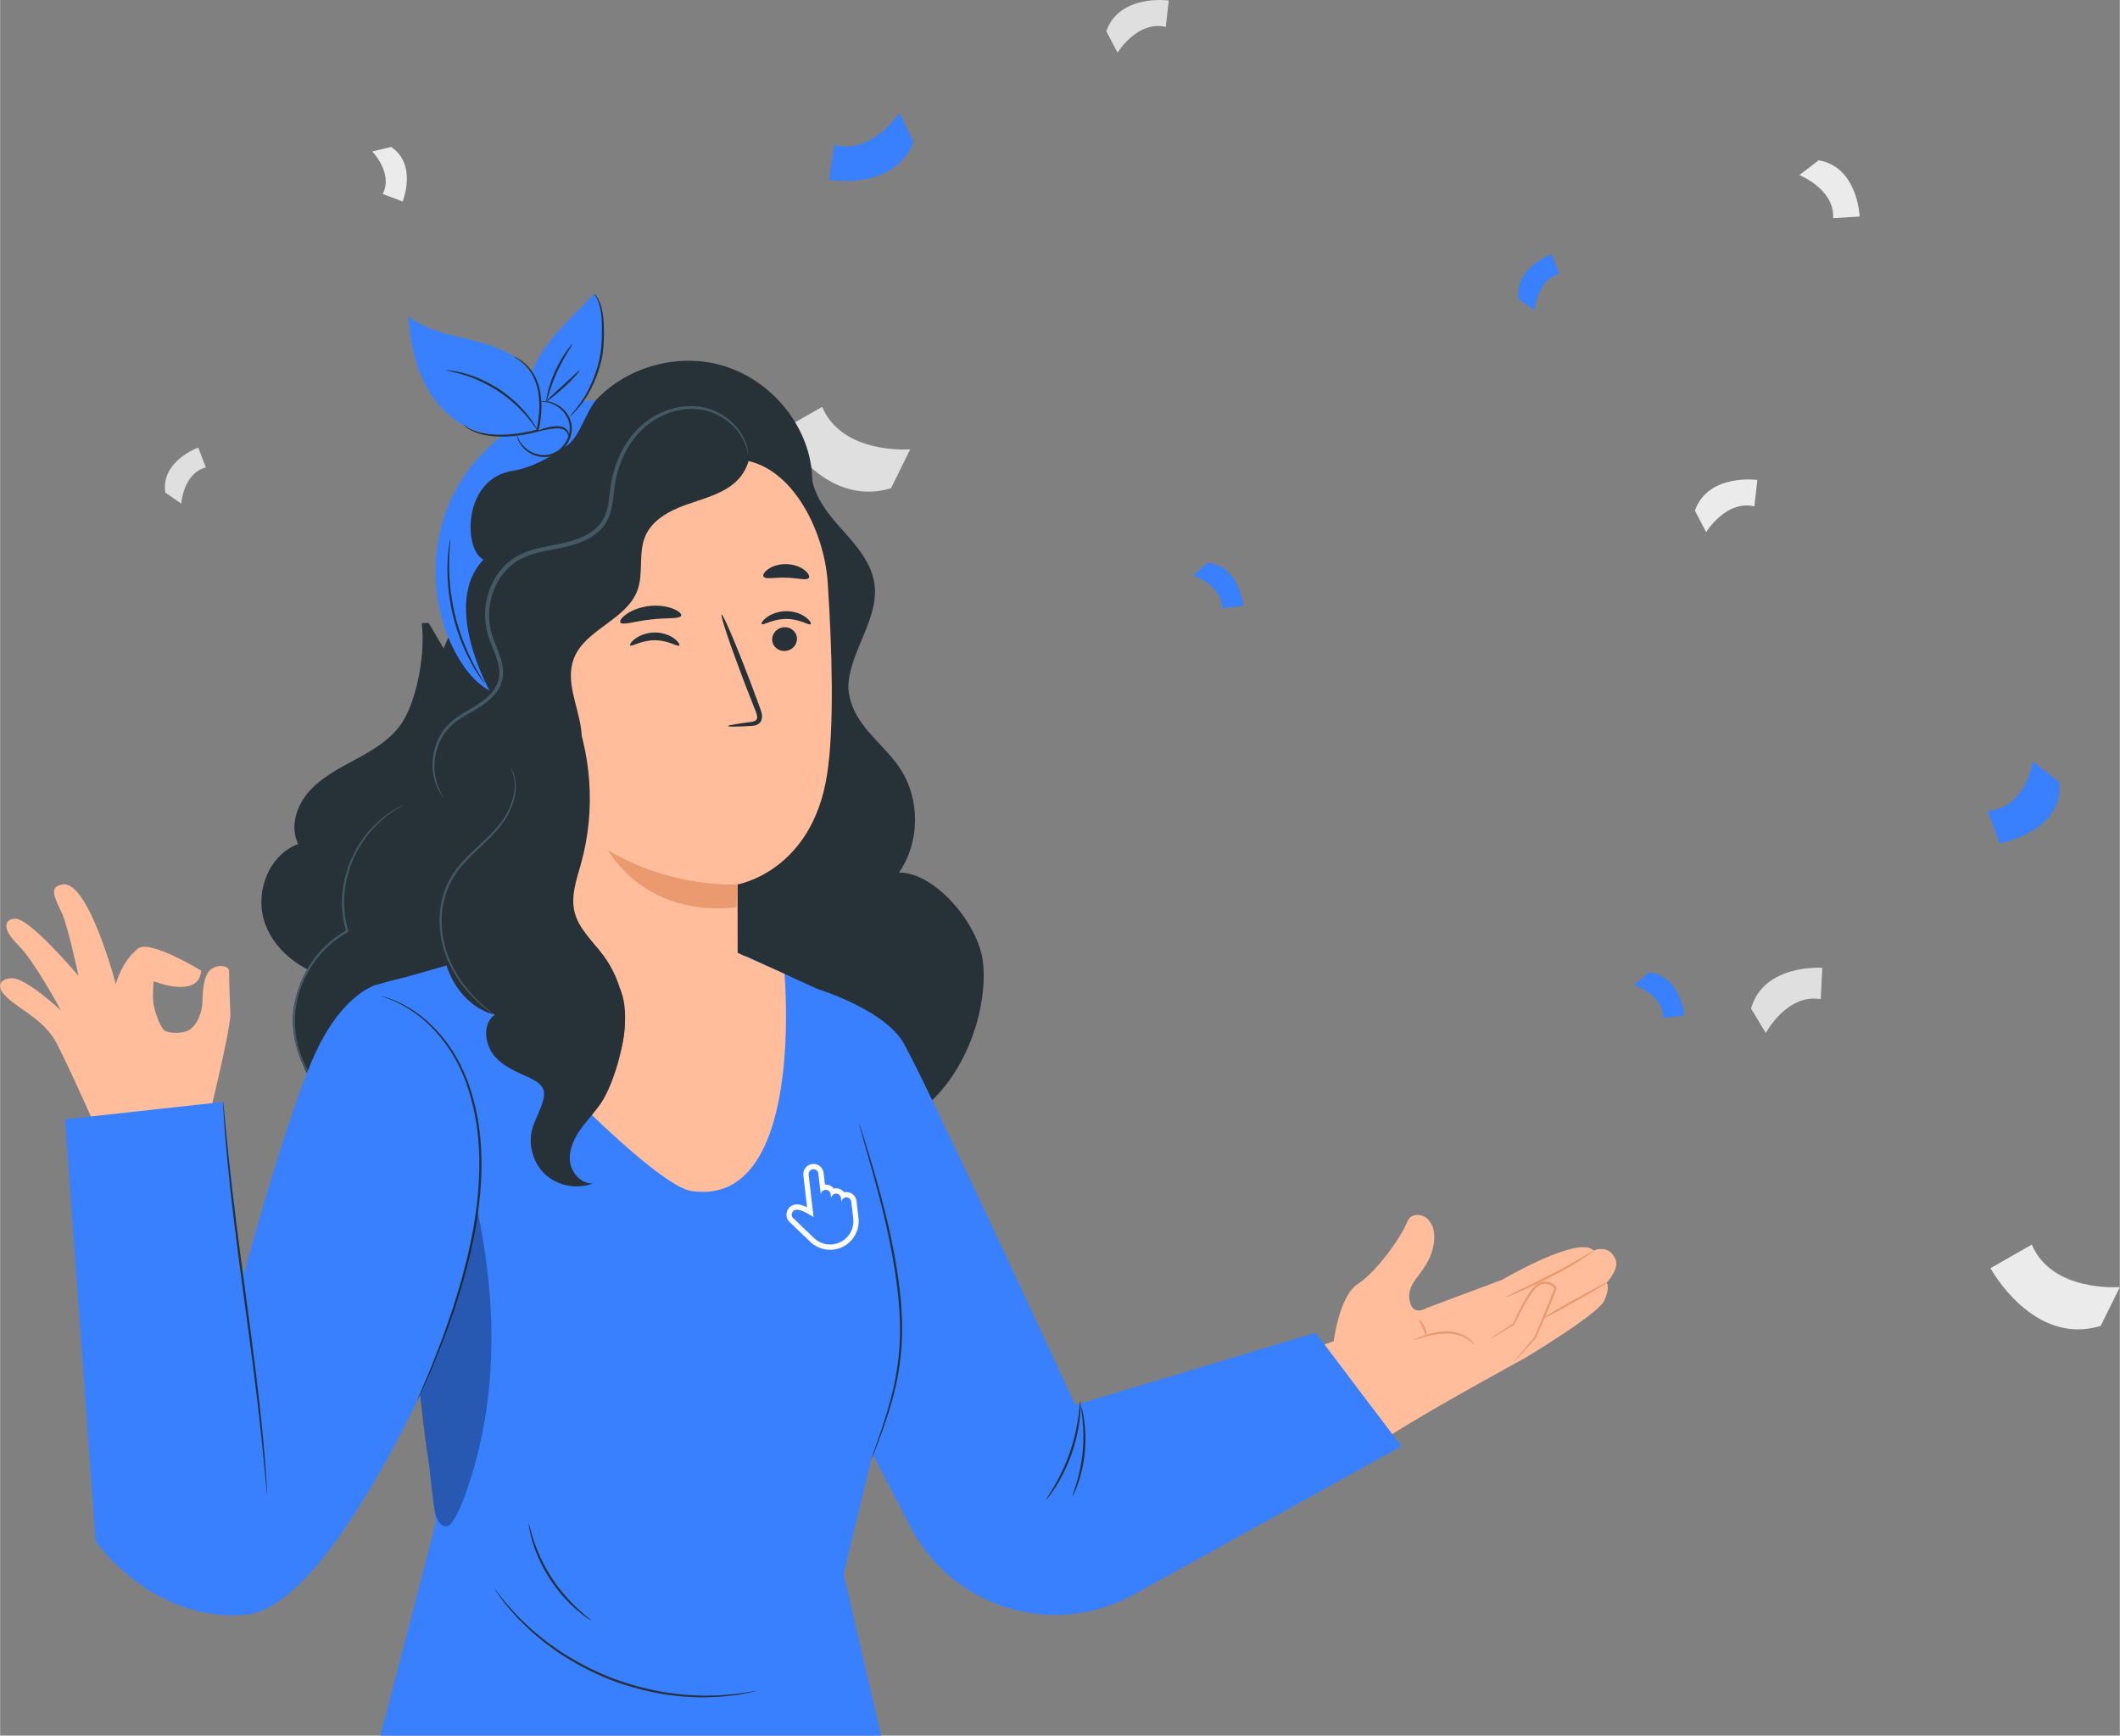 <?xml version="1.0" encoding="UTF-8"?>
<!DOCTYPE svg PUBLIC "-//W3C//DTD SVG 1.1//EN" "http://www.w3.org/Graphics/SVG/1.1/DTD/svg11.dtd">

<svg xmlns="http://www.w3.org/2000/svg" xml:space="preserve" width="2084px" height="1706px" version="1.1" style="shape-rendering:geometricPrecision; text-rendering:geometricPrecision; image-rendering:optimizeQuality; fill-rule:evenodd; clip-rule:evenodd"
viewBox="0 0 2241.07 1834.82"
 xmlns:xlink="http://www.w3.org/1999/xlink">
 <rect x="0" y="0" width="2241.07" height="1834.82" fill="#808080" stroke="none"/>
 <defs>
  <style type="text/css">
   <![CDATA[
    .fil9 {fill:white}
    .fil5 {fill:#263138;fill-rule:nonzero}
    .fil2 {fill:#3880FF;fill-rule:nonzero}
    .fil6 {fill:#445964;fill-rule:nonzero}
    .fil0 {fill:#DFDFDF;fill-rule:nonzero}
    .fil4 {fill:#EB996E;fill-rule:nonzero}
    .fil1 {fill:#EBEBEB;fill-rule:nonzero}
    .fil8 {fill:#F9F9F9;fill-rule:nonzero}
    .fil3 {fill:#FFBD9C;fill-rule:nonzero}
    .fil7 {fill:black;fill-rule:nonzero;fill-opacity:0.302}
   ]]>
  </style>
 </defs>
 <g id="Capa_x0020_1">

  <g id="_2402809340992">
   <g>
    <g>
     <g>
      <path class="fil0" d="M1851.13 1066.17c13.45,-47.65 75.38,-43.02 75.38,-43.02l-1.71 33.13c-35.79,-6.17 -58.04,35.78 -58.04,35.78l-15.63 -25.89z"/>
     </g>
    </g>
    <g>
     <g>
      <path class="fil0" d="M941.89 516.12c-71.82,21.76 -116.51,-61.08 -116.51,-61.08l43.7 -24.91c21.36,50.75 93.1,44.88 93.1,44.88l-20.29 41.11z"/>
     </g>
    </g>
    <g>
     <g>
      <path class="fil0" d="M345.66 960.79c13.9,-39.61 66.05,-32.43 66.05,-32.43l-3.19 27.95c-29.96,-7.11 -51,27.22 -51,27.22l-11.86 -22.74z"/>
     </g>
    </g>
    <g>
     <g>
      <path class="fil0" d="M1169.5 32.94c13.9,-39.61 66.05,-32.43 66.05,-32.43l-3.19 27.95c-29.96,-7.11 -51,27.21 -51,27.21l-11.86 -22.73z"/>
     </g>
    </g>
    <g>
     <g>
      <path class="fil1" d="M1791.8 539.8c13.9,-39.62 66.05,-32.43 66.05,-32.43l-3.18 27.95c-29.97,-7.12 -51.01,27.21 -51.01,27.21l-11.86 -22.73z"/>
     </g>
    </g>
    <g>
     <g>
      <path class="fil1" d="M1922.56 169.49c41.42,6.8 43.42,59.41 43.42,59.41l-28.08 1.72c1.79,-30.74 -35.67,-45.5 -35.67,-45.5l20.33 -15.63z"/>
     </g>
    </g>
    <g>
     <g>
      <path class="fil1" d="M2220.78 1401.72c-71.82,21.76 -116.51,-61.08 -116.51,-61.08l43.7 -24.9c21.36,50.75 93.1,44.88 93.1,44.88l-20.29 41.1z"/>
     </g>
    </g>
    <g>
     <g>
      <path class="fil0" d="M174.6 520.69c-4.86,-33.26 34.81,-47.54 34.81,-47.54l8.12 21.01c-23.9,6.09 -26.07,38.25 -26.07,38.25l-16.86 -11.72z"/>
     </g>
    </g>
    <g>
     <g>
      <path class="fil1" d="M413.39 155.39c28.01,18.58 12.16,57.65 12.16,57.65l-21.07 -7.98c11.43,-21.86 -11.07,-44.95 -11.07,-44.95l19.98 -4.72z"/>
     </g>
    </g>
   </g>
   <g>
    <g>
     <path class="fil2" d="M667.63 1149.17c13.45,-47.65 75.37,-43.02 75.37,-43.02l-1.7 33.13c-35.8,-6.17 -58.04,35.78 -58.04,35.78l-15.63 -25.89z"/>
    </g>
   </g>
   <g>
    <g>
     <path class="fil2" d="M1276.88 594.88c33.43,3.54 37.42,45.51 37.42,45.51l-22.37 2.66c0.04,-24.67 -30.58,-34.75 -30.58,-34.75l15.53 -13.42z"/>
    </g>
   </g>
   <g>
    <g>
     <path class="fil2" d="M965.63 150.23c-20.39,51.96 -89.34,39.88 -89.34,39.88l5.59 -36.99c39.47,10.92 69.1,-33.67 69.1,-33.67l14.65 30.78z"/>
    </g>
   </g>
   <g>
    <g>
     <path class="fil2" d="M1743.21 1027.92c33.43,3.54 37.42,45.51 37.42,45.51l-22.37 2.66c0.04,-24.66 -30.59,-34.75 -30.59,-34.75l15.54 -13.42z"/>
    </g>
   </g>
   <g>
    <g>
     <path class="fil2" d="M1605.48 316.25c-4.85,-33.26 34.81,-47.55 34.81,-47.55l8.13 21.02c-23.91,6.08 -26.08,38.25 -26.08,38.25l-16.86 -11.72z"/>
    </g>
   </g>
   <g>
    <g>
     <path class="fil2" d="M2176.95 826.76c6.01,52.15 -63.08,64.78 -63.08,64.78l-12.46 -34.12c41.45,-3.75 47.43,-52.57 47.43,-52.57l28.11 21.91z"/>
    </g>
   </g>
   <g>
    <g>
     <path class="fil2" d="M534.98 575.09c-33.56,1.91 -44.31,-38.85 -44.31,-38.85l21.65 -6.25c3.96,24.35 35.81,29.34 35.81,29.34l-13.15 15.76z"/>
    </g>
   </g>
  </g>
  <g id="_2402696906912">
   <path class="fil3" d="M212.52 1026.05c0,0 -54.39,-33.09 -66.64,-23.37 -17.7,14.03 -23.59,37.73 -23.59,37.73 0,0 -28.73,-109.58 -56.14,-105.42 -15.73,2.38 -8.01,14.63 -0.97,30.02 6.55,14.28 17.71,66.7 17.71,66.7 0,0 -51.98,-61.67 -67.26,-60.56 -11.81,0.87 -13.51,11.26 3.48,27.93 17,16.67 45.24,69.19 45.24,69.19 0,0 -36.41,-33.95 -51.45,-34.13 -12,-0.15 -19.75,8.18 -4.22,21.66 15.52,13.48 39.02,23.59 51.55,47.98 15.45,30.05 48.39,104.98 48.39,104.98l115.29 -40.82c0,0 18.76,-76.48 19.51,-95.06 0,0 -1.58,-39.27 -1.35,-46.26 0.22,-6.99 -18.32,-8.78 -23.95,4.64 -5.63,13.42 -3.08,27.5 -5.36,36.43 -2.28,8.93 -6.34,17.2 -12.87,21.19 -6.53,4 -23.14,4.27 -27.38,-0.67 -4.24,-4.93 -9.39,-19.29 -10.51,-28.13 -1.12,-8.84 0.33,-22.79 0.33,-22.79 0,0 47.86,19.45 50.19,-11.24z"/>
   <path class="fil3" d="M1507.9 1382.9l80.11 -30.01c0,0 81.56,-47.76 96.66,-30.8 0,0 16.14,-7.68 23.3,9.52 4.16,9.97 -9.55,24.44 -9.55,24.44 0,0 4.27,4.33 -2.49,18.96 -6.75,14.64 -84.17,60.81 -84.17,60.81 0,0 -100.66,54.88 -141.36,81.14l-70.22 -95.51 9.76 -3.65c0,0 5.8,-47.6 25.28,-60.29 21.2,-13.81 46.78,-51.18 52.41,-65.82 5.63,-14.63 32.65,-7.88 28.15,22.52 -4.5,30.4 -28.15,38.28 -25.9,58.55 2.25,20.27 18.02,10.14 18.02,10.14z"/>
   <path class="fil4" d="M1630.71 1394c0.31,0.57 15.92,-7.58 34.85,-18.19 18.94,-10.62 34.03,-19.67 33.72,-20.24 -0.32,-0.56 -15.92,7.59 -34.86,18.2 -18.93,10.61 -34.03,19.67 -33.71,20.23z"/>
   <path class="fil4" d="M1591.61 1371.48c0.14,0.29 5.61,-1.93 14.38,-5.72 8.76,-3.81 20.78,-9.28 33.77,-15.92 12.99,-6.65 24.44,-13.3 32.45,-18.54 3.99,-2.65 7.18,-4.84 9.3,-6.49 2.13,-1.63 3.26,-2.58 3.16,-2.72 -0.21,-0.29 -5.14,2.94 -13.33,7.8 -8.19,4.87 -19.7,11.24 -32.64,17.87 -12.95,6.62 -24.83,12.31 -33.4,16.5 -8.59,4.18 -13.83,6.93 -13.69,7.22z"/>
   <path class="fil4" d="M1574.76 1415.61c0.08,0.15 2.61,-1.23 7.1,-3.85 4.8,-2.87 11.17,-6.67 18.87,-11.27l0.22 -0.13 0.12 -0.26c3.53,-7.64 7.93,-16.64 13.6,-26.03 2.86,-4.62 6.01,-9.61 10.19,-13.47 4.16,-3.87 10.79,-4.54 15.78,-1.19 1.07,0.61 2.36,1.89 2.51,2.3 -0.12,0.19 -0.1,0.23 -0.18,0.54l-0.32 0.99c-0.2,0.66 -0.46,1.33 -0.7,2 -0.98,2.67 -2.03,5.31 -3.06,7.89 -2.12,5.16 -4.16,10.16 -6.13,14.97 -3.99,9.5 -7.64,18.21 -10.84,25.84l0.15 -0.23c-6.58,7.71 -12.03,14.09 -16.11,18.87 -1.71,2.08 -3.13,3.81 -4.3,5.25 -0.96,1.22 -1.44,1.89 -1.37,1.95 0.06,0.05 0.67,-0.5 1.76,-1.61 1.27,-1.35 2.81,-2.97 4.66,-4.93 4.23,-4.65 9.87,-10.86 16.69,-18.36l0.09 -0.09 0.06 -0.14c3.34,-7.48 7.14,-16.16 11.22,-25.71 2.01,-4.8 4.09,-9.79 6.25,-14.95 1.05,-2.6 2.11,-5.23 3.11,-7.95 0.25,-0.69 0.51,-1.36 0.73,-2.09l0.35 -1.07c0.13,-0.39 0.21,-1.08 0.24,-1.6 -0.42,-1.41 -1.06,-1.7 -1.64,-2.38 -0.61,-0.54 -1.24,-1.03 -1.91,-1.45 -2.88,-1.83 -6.29,-2.78 -9.66,-2.48 -3.39,0.21 -6.47,1.84 -8.87,3.89 -4.63,4.33 -7.65,9.34 -10.56,14.09 -5.65,9.59 -9.91,18.67 -13.3,26.48l0.33 -0.38c-7.54,4.86 -13.78,8.88 -18.48,11.91 -4.33,2.86 -6.69,4.51 -6.6,4.65z"/>
   <path class="fil4" d="M1494.44 1416.38c0.1,0.33 3.84,-0.72 9.84,-2.41 5.99,-1.63 14.32,-3.95 23.68,-4.18 9.35,-0.21 17.66,2.41 22.84,5.59 5.25,3.14 7.57,6.35 7.9,6.07 0.19,-0.09 -1.7,-3.76 -7.01,-7.46 -5.22,-3.72 -13.97,-6.76 -23.77,-6.53 -9.78,0.24 -18.23,2.9 -24.13,4.94 -5.92,2.1 -9.45,3.7 -9.35,3.98z"/>
   <path class="fil4" d="M1500.46 1395.22c-0.54,0.4 1.46,3.87 3.39,8.32 1.97,4.44 3.17,8.25 3.83,8.13 0.61,-0.09 0.4,-4.34 -1.69,-9.07 -2.07,-4.73 -5.05,-7.77 -5.53,-7.38z"/>
   <path class="fil5" d="M1038.72 1014.37c-5.52,-37.76 -49.49,-91.9 -88.4,-91.96 22.3,-32.32 22.65,-77.8 0.84,-110.45 -15.01,-22.47 -39.23,-38.99 -49.49,-63.89 -11.62,-28.17 -2.71,-60.01 -3.81,-90.38 -1.62,-44.46 -24.75,-85.06 -47.28,-123.67 -20.63,-35.36 -45.79,-74.12 -86.38,-82.81 -25.68,-5.5 -52.32,2.61 -76.43,12.88 -115.38,49.14 -205.11,152.72 -235.9,272.3 -7.38,28.63 -12.32,59.6 -32.26,81.72 -21.13,23.43 -58.13,36.14 -64.47,66.79 -4.55,21.97 9.56,44.07 7.44,66.4 -1.77,18.7 -36.81,73.23 -44.88,90.26 -13.92,29.35 -8.89,61.06 5.28,90.29 14.17,29.23 50.23,57.7 82.22,65.66l357.65 -119.17c33.65,19.15 67.16,93.25 105.79,97.8 38.63,4.56 85.76,21.37 122.92,-19.3 38.96,-42.63 52.69,-104.71 47.16,-142.47z"/>
   <path class="fil5" d="M445.7 658.65c4,29.92 -4.2,79.41 -20.56,104.98 -10.98,17.16 -29.3,28.32 -47.37,38.14 -18.08,9.82 -37,19.23 -50.71,34.4 -13.7,15.16 -21.05,37.89 -11.89,56.05 -32.22,12.01 -46.67,53.06 -34.85,84.8 11.82,31.74 44.23,53.1 78.09,59.44l147.51 -44.37 32.39 -188.24 -85.15 -145.2 -7.46 0z"/>
   <path class="fil6" d="M427.6 850.55c-0.03,-0.06 -1.02,0.37 -2.89,1.26 -1.82,0.97 -4.71,2.06 -8.05,4.18 -6.84,3.95 -16.29,10.8 -25.86,21.56 -4.87,5.29 -9.38,11.83 -13.77,19.13 -4.05,7.48 -8.14,15.75 -10.74,25.09 -5.74,18.43 -7,40.81 -0.4,62.82l0.54 -1.35c-8.49,4.73 -16.69,10.91 -24,18.24 -18.84,18.68 -29.59,42.96 -32.17,65.68 -2.51,22.89 2.94,43.63 10.56,59.02 7.67,15.53 17.18,26.1 24.22,32.59 3.59,3.21 6.49,5.58 8.59,6.99 2.06,1.47 3.16,2.21 3.2,2.14 0.05,-0.06 -0.96,-0.93 -2.92,-2.51 -2,-1.53 -4.78,-4 -8.24,-7.28 -6.79,-6.64 -16,-17.25 -23.37,-32.64 -7.32,-15.27 -12.48,-35.68 -9.91,-58.07 2.64,-22.22 13.24,-45.98 31.69,-64.27 7.16,-7.18 15.17,-13.23 23.47,-17.87l0.81 -0.46 -0.27 -0.9c-6.48,-21.47 -5.37,-43.4 0.15,-61.55 2.48,-9.2 6.45,-17.37 10.35,-24.78 4.26,-7.23 8.63,-13.73 13.36,-19.02 9.29,-10.75 18.48,-17.72 25.14,-21.85 3.24,-2.22 6.06,-3.42 7.81,-4.51 1.8,-1.01 2.73,-1.57 2.7,-1.64z"/>
   <path class="fil2" d="M863.97 1045.49c0,0 65.9,20.04 89.01,53.65 16.34,23.77 183.69,386.17 183.69,386.17l254.03 -76.38 90.82 119.97 -282.64 156.66c-52.4,29.05 -116.14,28.77 -168.28,-0.74 -28.91,-16.36 -52.48,-40.74 -67.85,-70.19l-71.87 -137.7 -26.91 -431.44z"/>
   <path class="fil2" d="M931.41 1834.82l-39.67 -170.97 30.06 -124.14c19.33,-63.93 35.93,-168.05 14.89,-251.92l-70.25 -241.16 -77.24 -35.53 -176.77 -30.4c-6.8,2.26 -184.83,52.55 -184.83,52.55 -24.65,5.72 -34.54,9.65 -34.54,9.65l-20.41 132.02 61.38 217.59 26.73 216.81 -58.73 225.5 529.38 0z"/>
   <path class="fil3" d="M829.26 1029.52l-51.26 -22.94 -231.03 3.22 -54.64 31.72c0,0 190.86,210.65 238.76,217.62 120.48,17.52 98.17,-229.62 98.17,-229.62z"/>
   <path class="fil2" d="M398.08 1041.07c0,0 -34.61,7.79 -64.27,71.07 -29.66,63.28 -77.62,239.4 -77.62,239.4l-20.5 -186.64 -167.03 18.38 32.33 446.06c0,0 59.11,85.72 157.98,77.81 98.88,-7.91 224.41,-320.46 224.41,-320.46l-85.3 -345.62z"/>
   <path class="fil5" d="M282.26 1579.45c0.04,0 0.05,-0.37 0.03,-1.08 -0.03,-0.85 -0.08,-1.89 -0.13,-3.16 -0.18,-2.97 -0.42,-7.02 -0.73,-12.14 -0.64,-10.54 -1.9,-25.77 -3.64,-44.57 -3.48,-37.61 -9.86,-89.4 -17.66,-146.47 -7.8,-57.09 -14.43,-108.8 -18.33,-146.34 -1.95,-18.77 -3.46,-33.97 -4.37,-44.48 -0.5,-5.1 -0.89,-9.14 -1.17,-12.1 -0.15,-1.26 -0.27,-2.3 -0.37,-3.14 -0.09,-0.71 -0.16,-1.07 -0.2,-1.07 -0.04,0.01 -0.05,0.37 -0.03,1.09 0.03,0.85 0.07,1.88 0.13,3.16 0.18,2.96 0.42,7.01 0.73,12.13 0.63,10.54 1.89,25.77 3.64,44.57 3.48,37.61 9.85,89.41 17.66,146.49 7.8,57.07 14.43,108.78 18.33,146.32 1.95,18.77 3.46,33.97 4.37,44.48 0.49,5.1 0.88,9.14 1.17,12.1 0.15,1.27 0.26,2.3 0.36,3.14 0.1,0.71 0.16,1.07 0.21,1.07z"/>
   <path class="fil5" d="M1133.78 1581.57c0.15,0.06 0.8,-1.13 1.85,-3.34 1.07,-2.2 2.41,-5.49 3.88,-9.61 2.94,-8.25 6,-20.07 7.31,-33.42 1.28,-13.36 0.54,-25.54 -0.76,-34.2 -0.64,-4.34 -1.33,-7.82 -1.96,-10.18 -0.61,-2.38 -1.02,-3.67 -1.18,-3.63 -0.37,0.08 0.64,5.38 1.5,14.01 0.87,8.62 1.34,20.62 0.08,33.77 -1.29,13.15 -4.05,24.84 -6.56,33.14 -2.5,8.3 -4.51,13.31 -4.16,13.46z"/>
   <path class="fil5" d="M1105.68 1585.71c0.13,0.09 1.17,-1.1 2.95,-3.34 1.8,-2.22 4.2,-5.59 6.97,-9.89 5.55,-8.57 12.24,-21.15 17.4,-35.92 5.13,-14.78 7.69,-28.79 8.66,-38.97 0.49,-5.08 0.71,-9.22 0.67,-12.08 0,-2.85 -0.08,-4.43 -0.24,-4.43 -0.39,-0.02 -0.68,6.28 -2.07,16.32 -1.38,10.03 -4.16,23.79 -9.22,38.4 -5.1,14.58 -11.46,27.1 -16.61,35.82 -5.14,8.74 -8.82,13.85 -8.51,14.09z"/>
   <path class="fil5" d="M907.94 1187.18c-0.07,0.02 0.22,1.26 0.85,3.61 0.7,2.55 1.65,5.96 2.85,10.24 2.58,9.11 6.2,21.9 10.65,37.61 8.68,31.78 20.76,75.91 26.55,125.89 2.89,24.95 3.47,48.98 0.98,70.59 -2.3,21.63 -7.07,40.73 -11.77,56.5 -4.72,15.79 -9.2,28.37 -12.26,37.08 -1.47,4.19 -2.65,7.53 -3.52,10.02 -0.79,2.3 -1.17,3.52 -1.09,3.55 0.07,0.03 0.6,-1.14 1.53,-3.38 0.98,-2.46 2.29,-5.75 3.94,-9.88 3.32,-8.61 8.04,-21.13 12.98,-36.91 4.92,-15.76 9.89,-34.95 12.33,-56.74 2.63,-21.78 2.1,-46.03 -0.8,-71.1 -5.82,-50.21 -18.19,-94.39 -27.28,-126.07 -4.63,-15.85 -8.59,-28.61 -11.37,-37.42 -1.37,-4.23 -2.46,-7.6 -3.27,-10.11 -0.78,-2.31 -1.22,-3.51 -1.3,-3.48z"/>
   <path class="fil5" d="M440.86 1481.08c0.04,0.01 0.24,-0.36 0.6,-1.1 0.42,-0.87 0.93,-1.96 1.57,-3.31 1.4,-3.1 3.35,-7.39 5.82,-12.84 2.47,-5.6 5.63,-12.39 8.99,-20.41 3.24,-8.1 6.91,-17.29 10.97,-27.43 3.94,-10.21 7.73,-21.59 12.08,-33.71 1.91,-6.16 3.87,-12.52 5.9,-19.07 1.01,-3.28 2.03,-6.61 3.06,-9.98 0.96,-3.39 1.8,-6.87 2.73,-10.37 7.51,-27.95 13.91,-59.35 15.8,-92.81 2.04,-33.41 -1.14,-65.69 -9.66,-93.51 -7.99,-28.01 -22.03,-50.99 -37,-67.04 -14.95,-16.23 -30.54,-25.6 -41.69,-30.58 -5.63,-2.45 -10.11,-4.1 -13.24,-4.91 -1.44,-0.4 -2.61,-0.73 -3.53,-0.99 -0.8,-0.21 -1.22,-0.29 -1.23,-0.25 -0.01,0.03 0.39,0.2 1.16,0.48 0.91,0.32 2.04,0.72 3.46,1.21 3.07,0.95 7.47,2.73 13,5.28 10.95,5.2 26.22,14.68 40.86,30.87 14.65,16.04 28.35,38.77 36.15,66.54 8.33,27.61 11.41,59.57 9.39,92.77 -1.87,33.23 -8.18,64.51 -15.55,92.39 -0.9,3.5 -1.79,6.95 -2.67,10.35 -1.02,3.37 -2.02,6.69 -3,9.97 -1.99,6.54 -3.91,12.9 -5.78,19.04 -4.26,12.12 -7.95,23.51 -11.79,33.74 -3.93,10.17 -7.49,19.39 -10.62,27.52 -3.25,8.05 -6.29,14.89 -8.62,20.54 -2.3,5.52 -4.11,9.87 -5.42,13 -0.55,1.4 -1,2.52 -1.35,3.41 -0.3,0.77 -0.43,1.18 -0.39,1.2z"/>
   <path class="fil7" d="M504.52 1279.03c21.83,103.3 22.12,209.57 -15.47,308.22 -2.18,5.73 -10.81,26.07 -16.93,26.38 -7.76,0.38 -11.44,-9.28 -12.78,-16.92 -2.76,-15.73 -4.44,-41.6 -7.2,-57.33 -3.46,-19.69 -8.14,-65.26 -8.14,-65.26 0,0 18.06,-41.34 26,-63.5 14.73,-41.13 27.18,-80.38 34.07,-128.33l0.45 -3.26z"/>
   <path class="fil5" d="M522.35 1679.22c-0.07,0.04 0.53,0.97 1.74,2.69 1.36,1.9 3.14,4.39 5.36,7.49 1.2,1.63 2.51,3.43 3.93,5.37 1.5,1.92 3.29,3.87 5.14,6.03 3.77,4.24 7.79,9.36 13.06,14.21 2.57,2.51 5.25,5.13 8.03,7.86 2.82,2.71 6.06,5.19 9.25,7.94 6.28,5.63 13.73,10.7 21.41,16.24 15.79,10.46 34.12,20.53 54.46,28.61 20.45,7.82 40.77,12.81 59.47,15.8 9.41,1.12 18.33,2.42 26.77,2.52 4.2,0.14 8.26,0.51 12.17,0.42 3.9,-0.13 7.65,-0.24 11.23,-0.36 7.17,0 13.59,-1.05 19.24,-1.62 2.82,-0.34 5.46,-0.57 7.86,-0.96 2.36,-0.47 4.54,-0.9 6.53,-1.3 3.73,-0.78 6.72,-1.4 9.01,-1.88 2.05,-0.45 3.12,-0.73 3.1,-0.81 -0.02,-0.07 -1.12,0.05 -3.2,0.35 -2.3,0.37 -5.31,0.85 -9.07,1.45 -1.98,0.33 -4.16,0.69 -6.53,1.09 -2.4,0.33 -5.03,0.48 -7.85,0.77 -5.63,0.44 -12.02,1.37 -19.15,1.26 -3.56,0.07 -7.28,0.14 -11.16,0.21 -3.88,0.04 -7.91,-0.37 -12.08,-0.55 -8.38,-0.18 -17.22,-1.55 -26.54,-2.72 -18.54,-3.08 -38.67,-8.09 -58.95,-15.84 -20.17,-8.02 -38.38,-17.95 -54.11,-28.22 -7.65,-5.45 -15.09,-10.43 -21.38,-15.96 -3.19,-2.69 -6.44,-5.12 -9.27,-7.77 -2.8,-2.68 -5.5,-5.25 -8.08,-7.7 -5.31,-4.75 -9.39,-9.76 -13.24,-13.9 -1.88,-2.11 -3.71,-4.01 -5.26,-5.87 -1.47,-1.89 -2.83,-3.64 -4.07,-5.23 -2.36,-2.98 -4.25,-5.37 -5.7,-7.2 -1.32,-1.63 -2.05,-2.47 -2.12,-2.42z"/>
   <path class="fil5" d="M558.8 1610.86c-0.16,0.03 0.06,1.77 0.6,4.9 0.49,3.13 1.54,7.61 3.13,13.06 3.14,10.91 9.11,25.61 18.55,40.22 9.48,14.59 20.46,26.05 29.13,33.38 4.33,3.67 7.99,6.46 10.65,8.19 2.63,1.77 4.13,2.68 4.22,2.54 0.25,-0.34 -5.48,-4.38 -13.77,-11.97 -8.31,-7.57 -18.92,-19.03 -28.27,-33.41 -9.3,-14.4 -15.43,-28.77 -18.94,-39.44 -3.54,-10.68 -4.88,-17.55 -5.3,-17.47z"/>
   <path class="fil2" d="M640.16 422.64c-62.54,0.43 -123.7,35.73 -155.36,89.67 -31.65,53.94 -32.63,124.56 -2.5,179.36 10.27,18.69 25.04,36.37 45.34,42.89 -6.91,-107.18 35.81,-216.55 113.54,-290.67l-1.02 -21.25z"/>
   <path class="fil2" d="M566.97 438.83c9.29,-19.31 -0.65,-43.46 -17.21,-57.06 -16.56,-13.59 -38.13,-19.09 -58.97,-24.07 -20.84,-4.97 -42.43,-10.14 -59.35,-23.27 2.43,33.56 10.78,68.1 32.5,93.81 21.73,25.7 59.37,40.02 90.39,26.96l12.64 -16.37z"/>
   <path class="fil2" d="M545.44 460.95c14.27,6 31.27,2.25 44.03,-6.5 12.77,-8.74 21.9,-21.84 29.39,-35.38 9.2,-16.63 16.43,-34.6 18.88,-53.45 2.45,-18.84 -0.13,-38.67 -9.46,-55.23 -24.53,26.13 -51.55,48.09 -65.57,81.08 -8.24,19.38 -7.24,50.45 1.59,69.56l-18.86 -0.08z"/>
   <path class="fil5" d="M475.96 569.62c-0.16,-0.02 -0.58,2.19 -1.22,6.23 -0.34,2.02 -0.7,4.5 -0.92,7.4 -0.25,2.89 -0.66,6.18 -0.73,9.84 -0.4,7.31 -0.27,16.05 0.46,25.71 0.86,9.64 2.39,20.21 4.94,31.1 2.63,10.88 6.02,21 9.6,30 3.69,8.96 7.51,16.82 11.17,23.16 1.71,3.24 3.55,5.99 5.08,8.46 1.51,2.49 2.94,4.54 4.15,6.19 2.39,3.32 3.77,5.11 3.9,5.01 0.13,-0.09 -1,-2.05 -3.14,-5.51 -1.09,-1.72 -2.4,-3.83 -3.8,-6.36 -1.41,-2.52 -3.14,-5.32 -4.74,-8.58 -3.44,-6.4 -7.07,-14.25 -10.63,-23.16 -3.43,-8.96 -6.71,-18.99 -9.32,-29.75 -2.52,-10.78 -4.1,-21.21 -5.07,-30.75 -0.84,-9.56 -1.14,-18.21 -0.95,-25.46 -0.03,-3.64 0.25,-6.91 0.38,-9.8 0.1,-2.89 0.32,-5.37 0.52,-7.39 0.36,-4.05 0.48,-6.31 0.32,-6.34z"/>
   <path class="fil5" d="M489.96 449.43c-0.1,0.12 1.64,1.51 4.96,3.95 3.57,1.96 8.91,4.83 16.18,6.27 14.43,3.28 35.25,2.6 57.23,-3.27l0.66 -0.17 0.15 -0.67c0.3,-1.34 0.62,-2.78 0.94,-4.23 2.36,-11.63 2.91,-23.1 1.48,-33.34 -1.3,-10.26 -4.85,-19.18 -9.41,-25.57 -4.4,-6.57 -9.78,-10.23 -13.3,-12.69 -3.83,-2.07 -5.96,-3.14 -6.03,-2.99 -0.08,0.14 1.91,1.48 5.53,3.74 3.3,2.66 8.36,6.41 12.43,12.87 4.23,6.29 7.5,14.93 8.65,24.92 1.28,9.97 0.67,21.19 -1.63,32.59 -0.32,1.42 -0.64,2.83 -0.93,4.15l0.81 -0.84c-21.57,5.78 -42.12,6.73 -56.24,3.92 -7.16,-1.2 -12.44,-3.77 -16.08,-5.45 -3.37,-2.16 -5.3,-3.31 -5.4,-3.19z"/>
   <path class="fil5" d="M471.6 391.35c-0.07,0.43 6.55,1.36 16.83,4.4 5.14,1.49 11.13,3.69 17.6,6.52 6.43,2.94 13.31,6.57 20.16,11.01 6.8,4.5 12.88,9.37 18.13,14.09 5.19,4.8 9.6,9.42 13.01,13.54 6.89,8.21 10.39,13.91 10.75,13.68 0.14,-0.09 -0.64,-1.56 -2.18,-4.17 -1.49,-2.64 -3.97,-6.27 -7.29,-10.55 -3.29,-4.31 -7.64,-9.11 -12.82,-14.08 -5.26,-4.88 -11.4,-9.88 -18.32,-14.47 -6.96,-4.51 -14,-8.14 -20.57,-11.02 -6.63,-2.77 -12.77,-4.84 -18.03,-6.14 -5.25,-1.34 -9.57,-2.16 -12.58,-2.48 -3.01,-0.36 -4.67,-0.49 -4.69,-0.33z"/>
   <path class="fil5" d="M546.41 460.41c-0.08,0.02 -0.02,0.48 0.17,1.35 0.15,0.88 0.56,2.12 1.2,3.7 1.3,3.12 4.05,7.4 8.86,11.21 4.8,3.68 11.88,6.92 20.15,6.5 8.28,-0.28 16.85,-5.29 22.18,-13.06 5.33,-7.78 6.9,-17.58 4.17,-25.41 -2.59,-7.86 -8.16,-13.29 -13.33,-16.44 -5.3,-3.11 -10.28,-4.13 -13.65,-4.22 -1.7,-0.02 -3.01,0.04 -3.89,0.22 -0.88,0.14 -1.33,0.25 -1.32,0.33 0.02,0.24 1.87,-0.02 5.13,0.36 3.25,0.35 7.94,1.58 12.85,4.71 4.8,3.16 9.89,8.41 12.17,15.69 2.39,7.2 0.89,16.19 -4.06,23.44 -4.97,7.23 -12.81,11.87 -20.39,12.23 -7.6,0.51 -14.34,-2.33 -19.02,-5.67 -4.69,-3.46 -7.53,-7.39 -9.03,-10.28 -1.53,-2.91 -1.96,-4.73 -2.19,-4.66z"/>
   <path class="fil5" d="M600.74 461.53c0.21,0.23 1.55,-2.44 -0.57,-5.93 -1,-1.65 -2.88,-3.34 -5.32,-4.16 -2.42,-0.88 -5.22,-1.03 -8,-0.83 -11.19,0.79 -19.32,5.15 -19.02,5.66 0.25,0.65 8.5,-2.6 19.17,-3.34 5.29,-0.54 9.87,0.86 11.82,3.61 2.08,2.61 1.55,4.96 1.92,4.99z"/>
   <path class="fil5" d="M628.28 310.39c-0.43,0.2 4.96,6.54 6.85,19.17 1.03,6.24 1.16,13.8 1.06,22.24 -0.11,8.41 -0.48,17.68 -2.39,27.13 -4.25,18.82 -11.95,35.02 -19.14,45.37 -3.64,5.22 -6.85,9.26 -9.12,12 -2.27,2.74 -3.69,4.1 -3.58,4.23 0.27,0.34 6.37,-4.93 14.04,-15.27 7.7,-10.37 15.73,-26.59 20.09,-45.86 1.95,-9.71 2.26,-19.12 2.25,-27.59 -0.01,-8.46 -0.32,-16.18 -1.59,-22.54 -1.19,-6.38 -3.29,-11.28 -5.12,-14.39 -1.84,-3.13 -3.26,-4.57 -3.35,-4.49z"/>
   <path class="fil5" d="M605.06 363.55c-0.24,-0.17 -2.76,2.66 -6.3,7.66 -3.53,5 -8,12.25 -11.91,20.77 -3.91,8.53 -6.45,16.66 -7.87,22.62 -1.41,5.97 -1.82,9.74 -1.54,9.8 0.73,0.17 3.78,-14.66 11.54,-31.45 7.68,-16.81 16.71,-28.96 16.08,-29.4z"/>
   <path class="fil5" d="M612.64 391.47c-0.47,-0.4 -8.01,7.24 -17.9,16.11 -9.86,8.9 -17.75,16.31 -17.3,16.82 0.4,0.45 8.96,-6.14 18.87,-15.1 9.95,-8.92 16.85,-17.4 16.33,-17.83z"/>
   <path class="fil8" d="M590.6 476.52c-0.12,0.23 2.55,1.95 5.98,3.83 3.42,1.89 6.3,3.24 6.42,3.02 0.13,-0.23 -2.55,-1.94 -5.97,-3.83 -3.43,-1.89 -6.3,-3.24 -6.43,-3.02z"/>
   <path class="fil5" d="M857.76 494.16c-1.75,23.76 13.94,44.98 29.75,62.79 15.8,17.82 33.39,36.39 36.8,59.97 6.06,41.77 -34.84,80.56 -26.41,121.92 4.52,22.17 22.67,39.98 25.91,62.37 3.13,21.65 -8.48,42.85 -22.87,59.34 -14.38,16.49 -31.05,14.07 -43.77,31.88 -13.41,18.75 -34.99,37.99 -55.21,49.06 -45.83,25.1 -100.85,-11.22 -122.96,-17.73l178.76 -429.6z"/>
   <path class="fil5" d="M511.12 591.51c-21.13,-9.19 -22.78,-84.91 30.23,-93.66 21.26,-3.51 38.97,-13.88 56.85,-25.92 15.83,-10.65 20.52,-37.69 33.92,-51.28 32.88,-33.32 84.2,-47.13 129.36,-34.82 45.16,12.32 82.36,50.29 93.75,95.69 7.7,30.68 2.44,66.95 -21.74,87.34 -28.07,23.66 -69.68,18.41 -105.64,11.05 -35.97,-7.36 -76.67,-14.63 -106.7,6.49 -18.11,12.74 -28.49,33.46 -39.56,52.63 -11.07,19.18 -24.96,38.76 -45.9,45.96 0,0 -15.94,37.46 -2.92,63.53 13.01,26.08 -15.3,-18.39 -15.3,-18.39 0,0 -51.62,-91.78 -6.35,-138.62z"/>
   <path class="fil3" d="M779.64 1122.94c0.29,-49.43 -0.02,-188.25 0,-187.99 0,0 78.53,-13.22 94.57,-115.75 7.99,-50.98 5.24,-134.55 0.78,-202.85 -4.01,-61.48 -44.91,-136.83 -106.16,-130.21l-191.2 48.77c-18.61,2.01 -32.59,17.93 -32.18,36.64l11.64 474.84 222.55 76.55z"/>
   <path class="fil5" d="M842.45 674.92c0.26,6.94 -5.4,12.89 -12.65,13.29 -7.23,0.4 -13.31,-4.88 -13.57,-11.82 -0.26,-6.94 5.4,-12.89 12.63,-13.3 7.24,-0.41 13.33,4.89 13.59,11.83z"/>
   <path class="fil5" d="M856.96 659.86c-1.62,1.72 -11.6,-5.63 -25.74,-5.56 -14.13,-0.13 -24.5,7.17 -26.04,5.44 -0.75,-0.77 0.9,-3.86 5.42,-7.17 4.44,-3.28 12.02,-6.49 20.83,-6.47 8.81,0.03 16.23,3.26 20.5,6.57 4.35,3.33 5.83,6.42 5.03,7.19z"/>
   <path class="fil5" d="M717.93 682.4c-1.62,1.72 -11.61,-5.63 -25.74,-5.56 -14.13,-0.13 -24.5,7.17 -26.04,5.44 -0.75,-0.77 0.88,-3.86 5.42,-7.16 4.44,-3.29 12.02,-6.5 20.83,-6.48 8.81,0.03 16.22,3.26 20.5,6.57 4.34,3.33 5.83,6.42 5.03,7.19z"/>
   <path class="fil5" d="M769.5 767.59c-0.07,-0.8 8.72,-2.34 22.96,-4.2 3.61,-0.38 7.03,-1.1 7.63,-3.57 0.85,-2.61 -0.67,-6.5 -2.43,-10.7 -3.42,-8.73 -6.99,-17.88 -10.74,-27.47 -14.92,-39.13 -25.73,-71.3 -24.15,-71.89 1.58,-0.59 14.96,30.65 29.87,69.77 3.59,9.65 7.03,18.85 10.3,27.65 1.37,4.1 3.74,8.75 1.9,14.17 -0.96,2.7 -3.61,4.66 -5.92,5.29 -2.32,0.71 -4.35,0.76 -6.14,0.87 -14.33,0.8 -23.23,0.89 -23.28,0.08z"/>
   <path class="fil4" d="M779.64 934.95c0,0 -68.94,4.6 -137.34,-36.31 1.15,0.24 37.79,71.25 136.01,60.51l1.33 -24.2z"/>
   <path class="fil5" d="M720.03 650.8c-1.38,3.85 -15.51,2.06 -32.1,4.1 -16.63,1.7 -30,6.59 -32.21,3.14 -0.99,-1.65 1.34,-5.27 6.74,-9 5.35,-3.73 13.9,-7.28 23.86,-8.42 9.96,-1.11 19.09,0.45 25.14,2.9 6.1,2.44 9.17,5.45 8.57,7.28z"/>
   <path class="fil5" d="M854.99 610.94c-2.48,3.22 -12.23,-0.1 -23.95,-0.23 -11.71,-0.54 -21.63,2.21 -23.92,-1.15 -1.01,-1.63 0.55,-4.85 4.88,-7.9 4.26,-3.04 11.4,-5.53 19.46,-5.31 8.05,0.24 15.03,3.14 19.11,6.42 4.15,3.29 5.52,6.6 4.42,8.17z"/>
   <path class="fil5" d="M534.25 877.79c28.18,5.68 30.7,-8.66 51.75,-28.24 21.07,-19.57 31.94,-49.56 28.33,-78.08 -3.19,-25.18 -16.76,-50.79 -8.03,-74.61 11.54,-31.5 55.69,-41.19 67.41,-72.63 6.81,-18.26 0.7,-39.64 8.42,-57.54 7.26,-16.84 24.97,-26.53 42.21,-32.76 17.24,-6.24 35.73,-10.54 50.2,-21.79 14.48,-11.26 23.51,-32.49 14.17,-48.27 -76.46,9.16 -151.82,27.47 -223.96,54.42 -16.73,6.25 -34.3,13.75 -44.19,28.62 -10.46,15.73 -9.96,36.06 -9.08,54.93 4.29,92.03 8.59,184.06 12.88,276.09l9.89 -0.14z"/>
   <path class="fil6" d="M468.94 843.4c-0.07,0.04 -0.44,-0.39 -1.13,-1.28 -0.63,-0.92 -1.77,-2.18 -2.82,-4.1 -2.32,-3.71 -5.1,-9.69 -6.76,-17.92 -1.64,-8.18 -1.79,-18.78 1.65,-30.27 3.21,-11.45 11.19,-23.76 23.85,-32.08 12.16,-8.57 28,-14.54 38.06,-28.18 5.02,-6.67 7.14,-15.31 5.56,-24.07 -1.37,-8.8 -5.39,-17.42 -8.92,-26.6 -7.83,-18.36 -7.91,-41.3 1.32,-61.19 4.66,-9.89 11.56,-19.11 20.8,-25.84 9.18,-6.94 20.39,-10.52 31.44,-13.03 11.1,-2.53 22.17,-4 32.45,-7.1 10.25,-3.07 20.05,-7.66 27.17,-14.87 7.31,-7.11 10.4,-16.96 11.79,-26.89 1.4,-9.91 2.14,-20.2 4.83,-29.79 5.01,-19.23 14.78,-36.26 27.66,-48.49 12.87,-12.32 28.65,-19.38 43.54,-21.6 14.95,-2.33 29.03,0.44 39.62,5.99 10.71,5.45 18.14,13.01 22.92,19.84 4.76,6.93 6.98,13.15 8.02,17.4 1.06,4.26 0.99,6.59 0.99,6.59 -0.66,0.28 -0.8,-9.62 -10.43,-22.96 -4.86,-6.48 -12.23,-13.59 -22.62,-18.61 -10.27,-5.12 -23.71,-7.53 -38,-5.11 -14.23,2.33 -29.28,9.28 -41.45,21.15 -12.22,11.82 -21.51,28.25 -26.24,46.84 -2.53,9.28 -3.18,19.07 -4.59,29.39 -1.33,10.15 -4.74,21.4 -12.89,29.35 -7.9,8.01 -18.38,12.85 -29.03,16.06 -10.77,3.25 -21.88,4.71 -32.75,7.2 -10.81,2.46 -21.34,5.87 -29.78,12.26 -8.56,6.21 -15.04,14.8 -19.45,24.08 -8.72,18.79 -8.83,40.21 -1.43,57.86 3.38,9.03 7.5,17.88 8.95,27.47 1.71,9.54 -0.86,19.69 -6.46,26.86 -11.19,14.71 -27.48,20.43 -39.28,28.62 -12.28,7.85 -19.88,19.21 -23.25,30.21 -3.53,10.96 -3.66,21.22 -2.32,29.21 2.81,16.21 9.65,23.31 8.98,23.6z"/>
   <path class="fil5" d="M602.29 741.55c23.21,53.41 27.51,114.81 11.98,170.94 -4.65,16.76 -11.05,34.15 -7.09,51.09 4.29,18.34 19.62,31.6 30.81,46.75 19.26,26.09 26.76,60.52 20.11,92.25 -6.66,31.73 -27.37,60.24 -55.48,76.38 -2.96,-16.85 -18.64,-28.34 -34.11,-35.67 -15.46,-7.33 -32.55,-12.76 -44.34,-25.16 -11.8,-12.4 -15.14,-35.13 -1.42,-45.37 -39.46,-10.31 -61.82,-57.18 -53.51,-97.1 8.3,-39.93 40.77,-71.47 77.7,-88.76l55.35 -145.35z"/>
   <path class="fil5" d="M560.22 1139.54c7.06,3.87 13.9,7.33 14.77,15.33 1.02,9.39 -7.98,25.86 -11.21,34.73 -6.33,17.36 -1.56,38.22 11.68,51.1 13.23,12.89 34.21,17.09 51.39,10.31 -12.63,0.96 -23.34,-11.36 -24.46,-23.97 -1.13,-12.61 4.99,-24.79 12.52,-34.97 7.52,-10.19 16.64,-19.24 23.02,-30.17 12.99,-22.27 32.28,-82.84 17.43,-116.77l-95.14 94.41z"/>
   <path class="fil6" d="M524.35 1074.31c0.05,-0.06 -0.79,-0.77 -2.42,-2.04 -1.65,-1.26 -4.03,-3.17 -7.04,-5.7 -5.97,-5.07 -14.45,-12.75 -23.04,-23.82 -8.53,-11.02 -17.27,-25.63 -21.83,-43.55 -4.48,-17.77 -4.81,-38.99 2.89,-58.85 3.84,-9.91 9.55,-18.68 16.22,-26.19 6.59,-7.59 13.78,-14.2 20.52,-20.63 6.75,-6.41 13.12,-12.65 18.39,-19.14 5.29,-6.49 9.29,-13.27 12.06,-19.82 5.73,-13.11 5.96,-25.27 3.95,-32.94 -1.02,-3.86 -2.3,-6.7 -3.35,-8.49 -1.07,-1.8 -1.67,-2.71 -1.73,-2.66 -0.31,0.14 2.43,3.74 4.19,11.35 1.69,7.56 1.22,19.33 -4.58,32.08 -2.8,6.37 -6.79,12.96 -12.03,19.25 -5.24,6.32 -11.6,12.45 -18.38,18.81 -6.77,6.37 -14.03,12.99 -20.77,20.68 -6.79,7.62 -12.73,16.67 -16.66,26.85 -7.92,20.43 -7.49,42.13 -2.8,60.23 4.78,18.27 13.81,33.02 22.61,44.04 8.86,11.08 17.58,18.62 23.77,23.51 3.11,2.43 5.59,4.23 7.33,5.37 1.72,1.16 2.65,1.73 2.7,1.66z"/>
  </g>
  <path class="fil9" d="M870.67 1240.4l1.4 11.91c3.75,-0.29 7.23,1.38 9.39,4.18 0.34,-0.07 0.69,-0.13 1.05,-0.18 3.92,-0.46 7.59,1.24 9.83,4.15 0.36,-0.08 0.73,-0.14 1.1,-0.18 5.92,-0.7 11.28,3.54 11.98,9.45 0.69,5.91 1.39,11.82 2.08,17.72 1.95,16.59 -9.91,31.62 -26.5,33.57 -8.52,1.01 -17.02,-1.63 -23.47,-7.29 -0.64,-0.56 -1.25,-1.14 -1.84,-1.76l-20.07 -19.21c-0.2,-0.15 -0.4,-0.3 -0.6,-0.47 -4.39,-3.7 -4.76,-9.91 -1.66,-14.55 0.85,-1.27 1.95,-2.32 3.27,-3.09 4.82,-2.79 10.94,-1.07 16.53,1.64l-3.92 -33.37c-0.02,-0.14 -0.04,-0.28 -0.06,-0.42 -0.7,-5.92 3.54,-11.29 9.46,-11.98 5.92,-0.7 11.29,3.54 11.99,9.46 0.02,0.14 0.03,0.28 0.04,0.42zm-11.37 -4.32c2.85,-0.33 5.43,1.7 5.77,4.56 0.01,0.09 0.02,0.19 0.02,0.29l2.61 22.17c-0.01,-2.61 1.94,-4.87 4.59,-5.18 2.85,-0.34 5.43,1.7 5.77,4.55 0.01,0.1 0.02,0.2 0.02,0.29l0.5 4.2c0.04,-2.57 1.97,-4.78 4.59,-5.08 2.85,-0.34 5.43,1.7 5.77,4.55 0.01,0.1 0.02,0.19 0.02,0.29 0.14,1.16 0.4,3.29 0.52,4.31 0.1,0.84 0.04,0.55 0.03,0 -0.02,-2.61 1.93,-4.88 4.58,-5.19 2.85,-0.34 5.43,1.7 5.76,4.55 0.7,5.9 1.39,11.81 2.09,17.72 1.59,13.51 -8.08,25.76 -21.6,27.35 -7.2,0.85 -14.05,-1.51 -19.11,-5.94 -0.55,-0.49 -1.07,-0.98 -1.58,-1.51l-20.48 -19.6c-0.18,-0.12 -0.36,-0.26 -0.54,-0.4 -2.14,-1.81 -2.17,-4.83 -0.61,-7.16 3.92,-5.87 16.61,2.55 22,5.8l-5.23 -44.51c-0.02,-0.1 -0.04,-0.19 -0.05,-0.29 -0.33,-2.85 1.71,-5.43 4.56,-5.77z"/>
 </g>
</svg>
